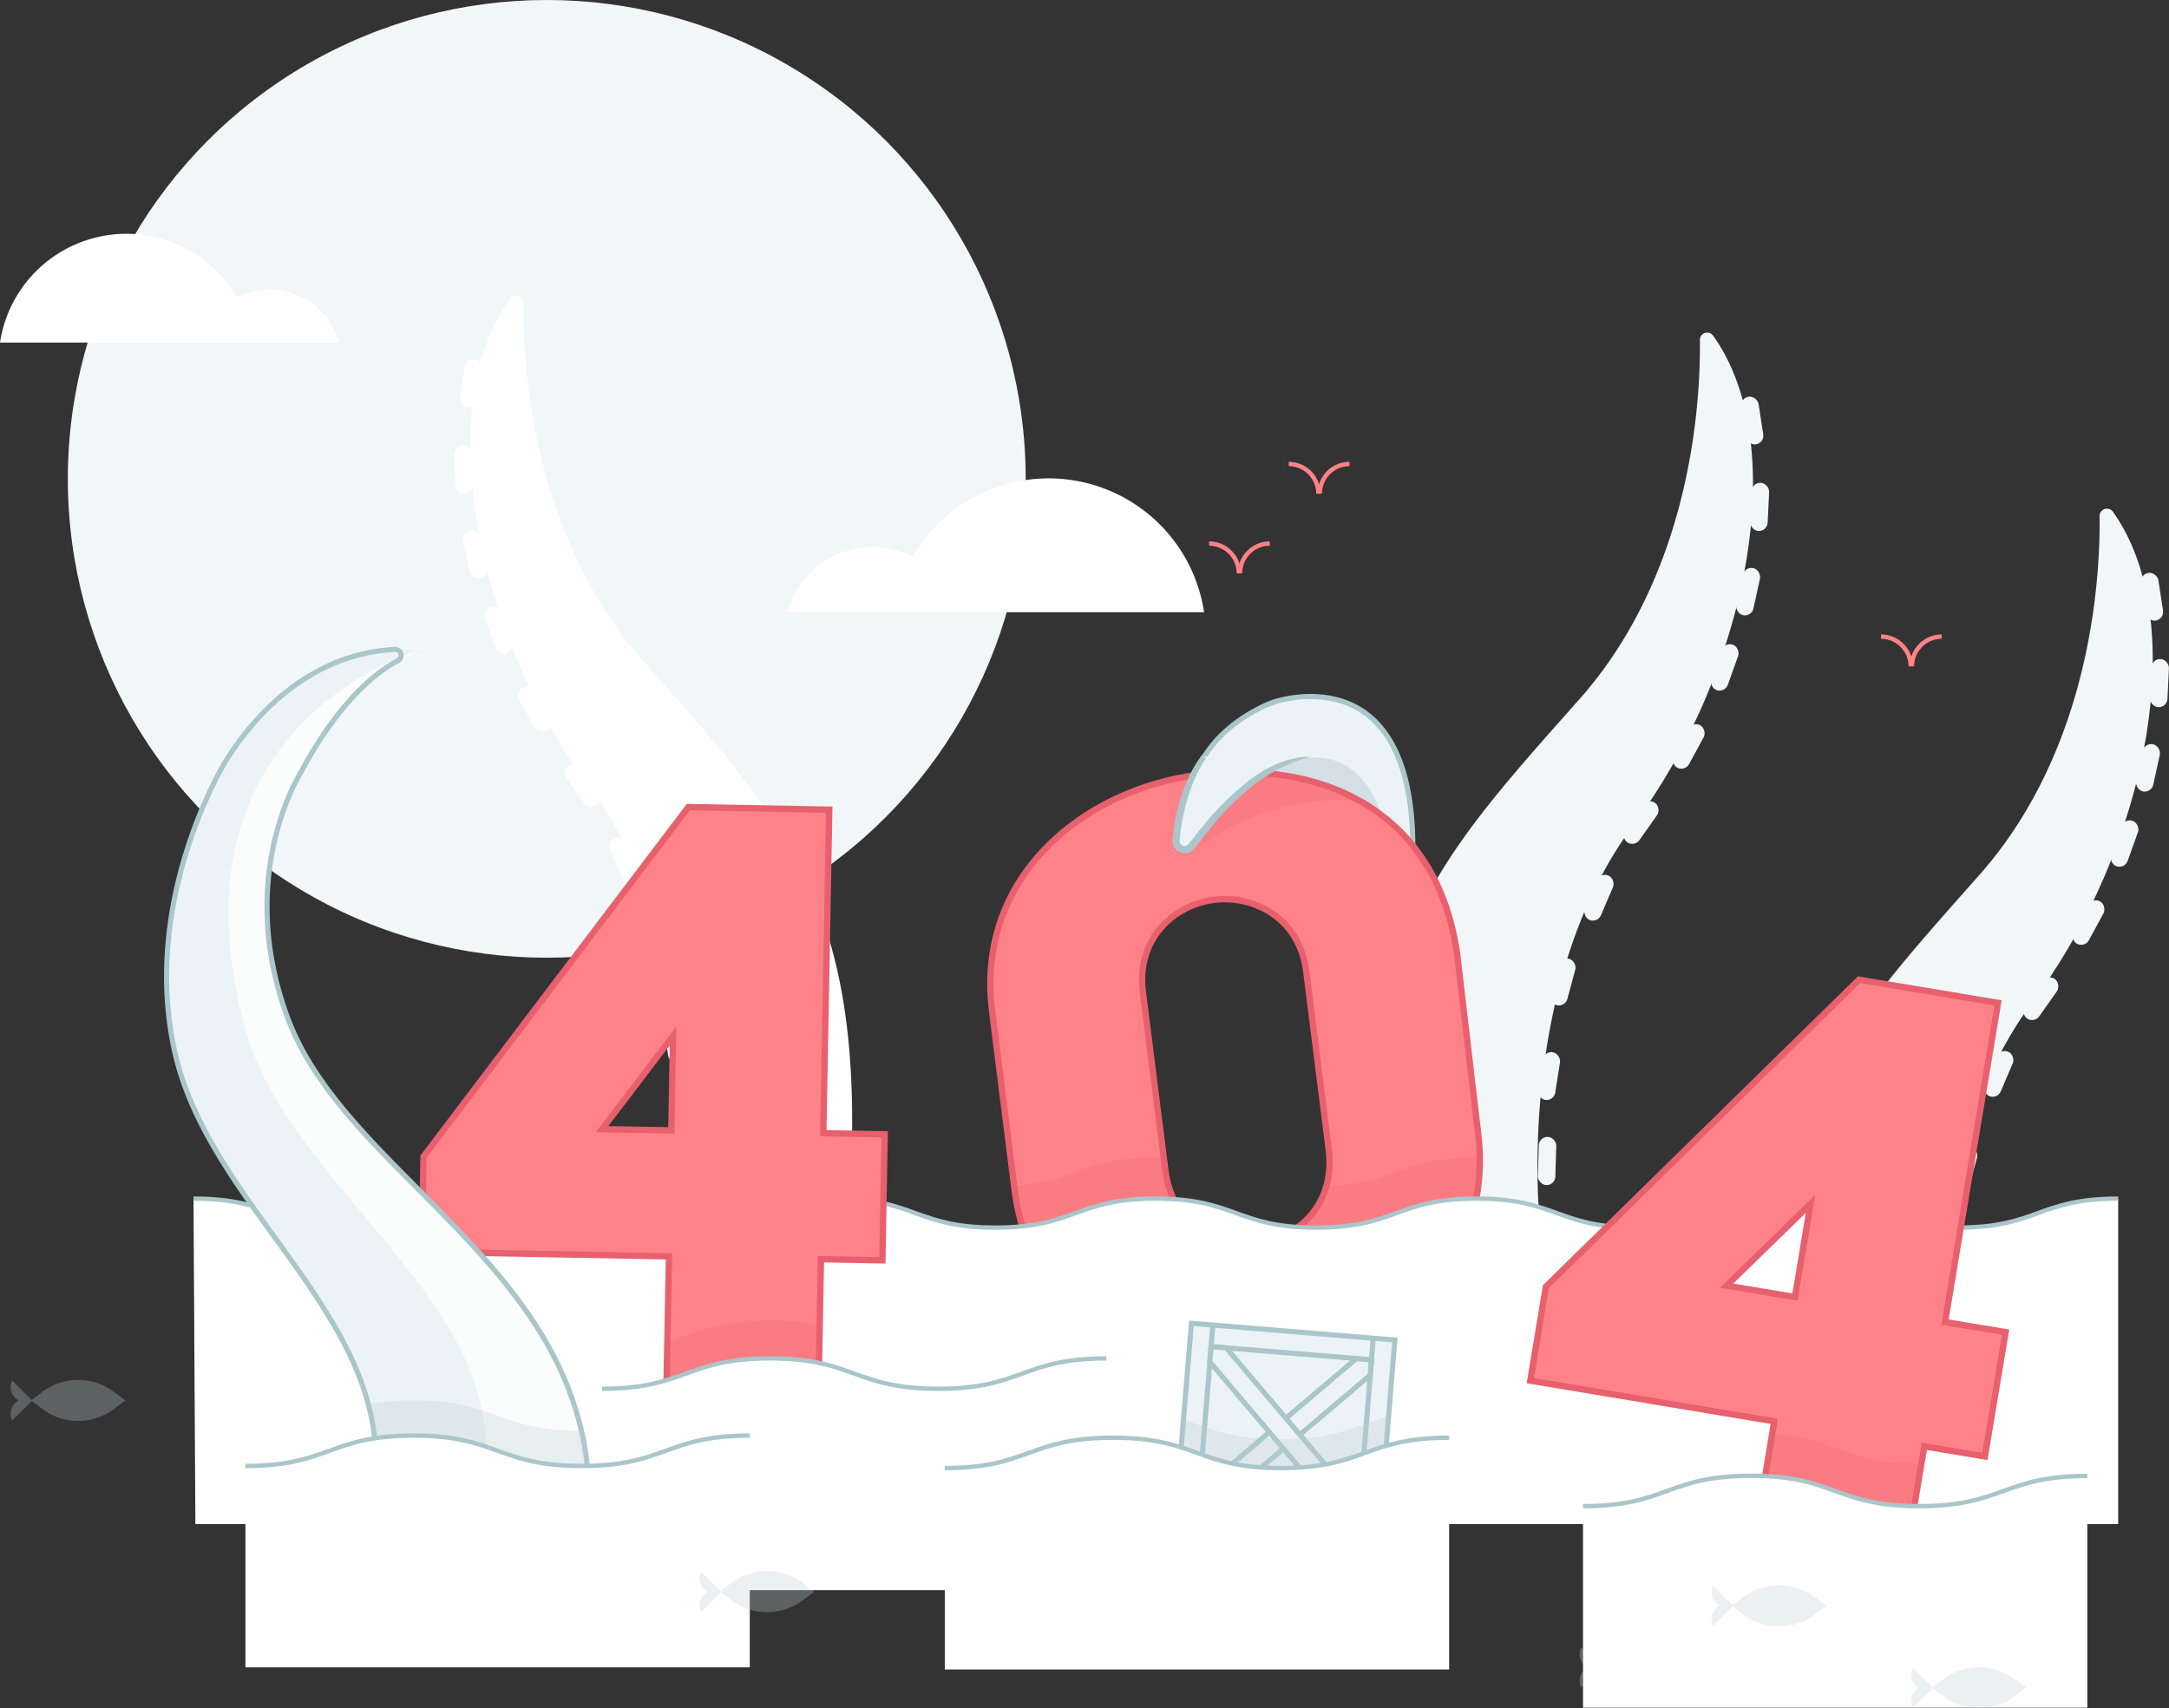 <svg xmlns="http://www.w3.org/2000/svg" viewBox="0 0 684.7 539.38"><rect x="0" y="0" width="684.7" height="539.38" fill="#333333" stroke="none"/><defs><style>.cls-1{isolation:isolate;}.cls-11,.cls-2{fill:#ecf3f6;}.cls-13,.cls-2,.cls-8{stroke:#aac6ca;}.cls-10,.cls-13,.cls-2,.cls-5,.cls-8{stroke-miterlimit:10;}.cls-13,.cls-2{stroke-width:1.62px;}.cls-3,.cls-9{fill:#baccd3;}.cls-3{opacity:0.5;}.cls-3,.cls-6,.cls-9{mix-blend-mode:multiply;}.cls-4{fill:#f1f6f8;}.cls-5{fill:#ff8288;stroke:#e8606d;stroke-width:2px;}.cls-6{fill:#e8606d;opacity:0.2;}.cls-12,.cls-7{fill:#fff;}.cls-10,.cls-13,.cls-8{fill:none;}.cls-10,.cls-8{stroke-width:1.37px;}.cls-9{opacity:0.3;}.cls-10{stroke:#ff8288;}.cls-12{opacity:0.8;}.cls-14{fill:#aac6ca;}</style></defs><g class="cls-1"><g id="Layer_1" data-name="Layer 1"><path class="cls-2" d="M410.21,246.72c-13.49-3.61-32,21-32,21-11.93-33.24,23.32-45.87,23.32-45.87S446,205.48,446,267.68C446,267.68,429.8,252,410.21,246.72Z"/><path class="cls-3" d="M402.88,242.26s23.55-13.24,33.39,15.2l-34.66-13.15Z"/><path class="cls-4" d="M540.81,106a2.31,2.31,0,0,0-4.2,1.37c.24,18.87-2.43,73.21-38,113.36-41.33,46.66-66.23,72.78-65.79,146.89s53.27,18.53,53.27,18.53-8.19-74.89,29.58-125.71C551.47,212.23,565.82,141,540.81,106Z"/><rect class="cls-4" x="550.38" y="125.14" width="5.53" height="15.23" rx="2.77" transform="translate(-13.71 85.12) rotate(-8.69)"/><rect class="cls-4" x="552.73" y="152.39" width="5.53" height="15.23" rx="2.77" transform="translate(8.33 -26.52) rotate(2.76)"/><rect class="cls-4" x="549.09" y="179.19" width="5.53" height="15.23" rx="2.77" transform="translate(52.56 -113.45) rotate(12.32)"/><rect class="cls-4" x="541.69" y="203.11" width="5.53" height="15.23" rx="2.77" transform="translate(102.77 -171.05) rotate(19.68)"/><rect class="cls-4" x="530.32" y="228.06" width="5.53" height="15.23" rx="2.77" transform="translate(176.89 -225.68) rotate(28.48)"/><rect class="cls-4" x="515.27" y="252.11" width="5.53" height="15.23" rx="2.77" transform="translate(244.82 -251.33) rotate(35.24)"/><rect class="cls-4" x="501.99" y="275.82" width="5.53" height="15.23" rx="2.77" transform="translate(152.06 -175.61) rotate(23.15)"/><rect class="cls-4" x="491.16" y="306.22" width="5.53" height="15.23" rx="2.77" transform="matrix(0.96, 0.26, -0.26, 0.96, 100.8, -119.65)"/><rect class="cls-4" x="486.2" y="332.14" width="5.53" height="15.23" rx="2.77" transform="translate(58.03 -71.11) rotate(8.84)"/><rect class="cls-4" x="484.48" y="359.91" width="5.53" height="15.23" rx="2.77" transform="matrix(1, 0.03, -0.03, 1, 12.15, -15.58)"/><path class="cls-5" d="M401.82,432.1c-36,4.54-76.11-13.46-81.49-56.13l-7.15-56.73c-5.35-42.42,29-70.05,65-74.59,38.72-4.88,75,10.84,81.74,56.1l6.65,56.79C472,400.21,438.07,427.53,401.82,432.1Zm-18.65-148c-12.09,1.53-24.57,11.87-22.39,29.13l7.09,56.24c2.24,17.76,16.89,24.68,29,23.16,12.34-1.56,24.81-11.9,22.57-29.66l-7.08-56.23C410.15,289.48,395.5,282.56,383.17,284.11Z"/><path class="cls-6" d="M401.82,433c34.24-4.32,66.35-28.92,65.3-67.56h-1c-24.11,0-25.27,8.29-47.21,9.08-2.75,11.26-12.45,17.81-22.07,19-12.08,1.52-26.74-5.4-29-23.16l-.62-4.93-2.38,0c-23.23,0-25.16,7.69-44.86,9l.32,2.48C325.71,419.54,365.82,437.54,401.82,433Z"/><circle class="cls-4" cx="172.6" cy="151.19" r="151.19"/><path class="cls-7" d="M0,108.17A40.38,40.38,0,0,1,74.83,93.89a22.73,22.73,0,0,1,32.23,14.28Z"/><path class="cls-7" d="M380.1,193.31a49.62,49.62,0,0,0-92-17.54,27.91,27.91,0,0,0-39.6,17.54Z"/><path class="cls-4" d="M667,161.58a2.32,2.32,0,0,0-4.21,1.37c.24,18.88-2.42,73.21-38,113.36C583.48,323,558.58,349.09,559,423.2s53.26,18.53,53.26,18.53-8.18-74.88,29.58-125.7C677.68,267.85,692,196.57,667,161.58Z"/><rect class="cls-4" x="676.59" y="180.77" width="5.53" height="15.23" rx="2.77" transform="translate(-20.67 104.83) rotate(-8.69)"/><rect class="cls-4" x="678.94" y="208.01" width="5.53" height="15.23" rx="2.77" transform="translate(11.15 -32.52) rotate(2.76)"/><rect class="cls-4" x="675.3" y="234.81" width="5.53" height="15.23" rx="2.77" transform="translate(67.34 -139.09) rotate(12.32)"/><rect class="cls-4" x="667.9" y="258.73" width="5.53" height="15.23" rx="2.77" transform="translate(128.88 -210.31) rotate(19.68)"/><rect class="cls-4" x="656.52" y="283.68" width="5.53" height="15.23" rx="2.77" transform="translate(218.69 -279.13) rotate(28.48)"/><rect class="cls-4" x="641.48" y="307.73" width="5.53" height="15.23" rx="2.77" transform="translate(300.04 -313.95) rotate(35.24)"/><rect class="cls-4" x="628.19" y="331.44" width="5.53" height="15.23" rx="2.77" transform="translate(184.09 -220.74) rotate(23.15)"/><rect class="cls-4" x="617.36" y="361.84" width="5.53" height="15.23" rx="2.77" transform="translate(120.04 -151.1) rotate(15.36)"/><rect class="cls-4" x="612.4" y="387.77" width="5.53" height="15.23" rx="2.77" transform="translate(68.08 -89.85) rotate(8.84)"/><rect class="cls-4" x="610.69" y="415.54" width="5.53" height="15.23" rx="2.77" transform="translate(14.02 -19.64) rotate(1.86)"/><path class="cls-7" d="M203.25,208.94c-35.57-40.15-38.24-94.49-38-113.36a2.32,2.32,0,0,0-4.21-1.37,63.35,63.35,0,0,0-9.35,20.42,2.74,2.74,0,0,0-1.84-1.15,2.77,2.77,0,0,0-3.15,2.32l-1.46,9.58a2.75,2.75,0,0,0,3.91,2.92,115.59,115.59,0,0,0-.66,13.7,2.76,2.76,0,0,0-5.13,1.54l.47,9.69a2.76,2.76,0,0,0,5.3.93c.46,4.78,1.16,9.65,2.09,14.56a2.76,2.76,0,0,0-5,2.19l2.07,9.47a2.76,2.76,0,0,0,5.43-.23c1,4,2.18,8,3.47,11.93a2.73,2.73,0,0,0-2.4-.28,2.76,2.76,0,0,0-1.67,3.54l3.26,9.13a2.77,2.77,0,0,0,3.54,1.67,2.74,2.74,0,0,0,1.7-1.8q2.55,6.41,5.55,12.66a2.76,2.76,0,0,0-3.18,4l4.62,8.53a2.75,2.75,0,0,0,5-.23q3.48,6.14,7.36,12a2.77,2.77,0,0,0-2.21,4.36l5.59,7.92a2.76,2.76,0,0,0,3.86.66h0a2.74,2.74,0,0,0,1-1.28,127.66,127.66,0,0,1,7.06,11.77,2.76,2.76,0,0,0-3.61,3.63l3.81,8.92a2.76,2.76,0,0,0,5.3-1,166.29,166.29,0,0,1,6.66,19,2.76,2.76,0,0,0-4.44,2.85l2.57,9.35a2.76,2.76,0,0,0,5.05.65c.94,4.42,1.71,8.77,2.33,13a2.75,2.75,0,0,0-4.52,2.51l1.49,9.58a2.76,2.76,0,0,0,4.65,1.57c.45,5.08.71,9.84.84,14.19a2.72,2.72,0,0,0-2-.81,2.77,2.77,0,0,0-2.68,2.85l.32,9.69a2.76,2.76,0,0,0,4.43,2.12c-.2,7.23-.66,11.53-.66,11.53S268.6,429.94,269,355.83,244.58,255.6,203.25,208.94Z"/><path class="cls-7" d="M61.08,378.44c25.32,0,25.32,9.15,50.63,9.15s25.32-9.15,50.63-9.15,25.31,9.15,50.63,9.15,25.31-9.15,50.63-9.15,25.32,9.15,50.63,9.15,25.32-9.15,50.64-9.15V481.21H61.68Z"/><path class="cls-8" d="M61.08,378.44c25.32,0,25.32,9.15,50.63,9.15s25.32-9.15,50.63-9.15,25.31,9.15,50.63,9.15,25.31-9.15,50.63-9.15,25.32,9.15,50.63,9.15,25.32-9.15,50.64-9.15"/><path class="cls-7" d="M364.87,378.44c25.31,0,25.31,9.15,50.63,9.15s25.31-9.15,50.63-9.15,25.31,9.15,50.63,9.15,25.31-9.15,50.62-9.15,25.32,9.15,50.64,9.15,25.32-9.15,50.64-9.15V481.21H360.53Z"/><path class="cls-8" d="M364.87,378.44c25.31,0,25.31,9.15,50.63,9.15s25.31-9.15,50.63-9.15,25.31,9.15,50.63,9.15,25.31-9.15,50.62-9.15,25.32,9.15,50.64,9.15,25.32-9.15,50.64-9.15"/><path class="cls-9" d="M500,525.58a4.83,4.83,0,0,0,1.17.86,4.79,4.79,0,0,0-1.17.85,4.74,4.74,0,0,0-.88,5.49l6.16-6.15,3.5,2.6a18.74,18.74,0,0,0,22.31,0l3.76-2.79-3.76-2.79a18.71,18.71,0,0,0-22.31,0l-3.5,2.6-6.16-6.16A4.73,4.73,0,0,0,500,525.58Z"/><path class="cls-9" d="M4.74,441.3a4.63,4.63,0,0,0,1.18.86,4.63,4.63,0,0,0-1.18.86,4.73,4.73,0,0,0-.87,5.48L10,442.35l3.51,2.6a18.71,18.71,0,0,0,22.31,0l3.76-2.79-3.76-2.79a18.71,18.71,0,0,0-22.31,0L10,442l-6.15-6.16A4.74,4.74,0,0,0,4.74,441.3Z"/><path class="cls-10" d="M381.69,171.62a9.38,9.38,0,0,1,9.37,9.37"/><path class="cls-10" d="M400.83,171.62a9.37,9.37,0,0,0-9.37,9.37"/><path class="cls-10" d="M406.81,146.5a9.38,9.38,0,0,1,9.37,9.37"/><path class="cls-10" d="M426,146.5a9.37,9.37,0,0,0-9.37,9.37"/><path class="cls-5" d="M211.19,396.67l-78.05-1.44.56-30.07,83.59-110.34,44.48.82-1.88,102.15,19.38.36-.73,39.77-19.39-.36-.82,44.49-48-.89Zm1.28-69.59L190.05,356.5l21.87.4Z"/><path class="cls-5" d="M560.08,448.76l-77-12.85L488,406.25l98.84-96.93,43.88,7.32L614,417.41l19.12,3.19-6.54,39.24-19.13-3.19-7.32,43.89-47.32-7.89Zm11.45-68.66-26.48,25.82,21.58,3.6Z"/><path class="cls-6" d="M210.36,440l48,.89.41-22.48a73.55,73.55,0,0,0-15.62-1.47c-17.11,0-23.19,4-32.46,6.82Z"/><path class="cls-7" d="M190.05,438.48c26.53,0,26.53-9.59,53.07-9.59s26.54,9.59,53.07,9.59,26.54-9.59,53.07-9.59v73.17H190.05Z"/><path class="cls-8" d="M190.05,438.48c26.53,0,26.53-9.59,53.07-9.59s26.54,9.59,53.07,9.59,26.54-9.59,53.07-9.59"/><path class="cls-11" d="M133.65,205.56c-38.93-5.23-62.15,34.33-62.15,34.33s-27.4,43.7-16.23,92.65,67.29,83.29,63.1,133.49l67.33.3C181,399.2,109.43,370.52,91,321.89c-17.26-45.68,4.26-78.5,4.26-78.5l18.47-25.88,9.68-7.66Z"/><path class="cls-12" d="M131.81,205.56s-81,23.08-54.29,119.61C90.9,373.56,157.2,410.28,153,460.48l32.69,5.85c-4-62.22-76.82-97.88-94.42-144.44-17.26-45.68,4.26-78.5,4.26-78.5l14.07-21.26,9.53-9.25Z"/><path class="cls-13" d="M71.5,239.89s-27.4,43.7-16.23,92.65,67.29,83.29,63.1,133.49l67.33.3C181,399.2,109.43,370.52,91,321.89c-17.26-45.68,4.26-78.5,4.26-78.5s12.51-25.32,30.38-34.83a1.87,1.87,0,0,0-1-3.51C112.5,205.57,90,210.92,71.5,239.89Z"/><path class="cls-9" d="M130.55,442.16a76.56,76.56,0,0,0-13.81,1.11,65.81,65.81,0,0,1,1.63,20.79l67.33.3A95.27,95.27,0,0,0,184,451.75h-.33C157.08,451.75,157.08,442.16,130.55,442.16Z"/><path class="cls-7" d="M77.48,462.85c26.53,0,26.53-9.59,53.07-9.59s26.53,9.59,53.07,9.59,26.54-9.59,53.07-9.59v73.18H77.48Z"/><path class="cls-8" d="M77.48,462.85c26.53,0,26.53-9.59,53.07-9.59s26.53,9.59,53.07,9.59,26.54-9.59,53.07-9.59"/><path class="cls-10" d="M593.8,201a9.37,9.37,0,0,1,9.36,9.37"/><path class="cls-10" d="M612.93,201a9.38,9.38,0,0,0-9.37,9.37"/><path class="cls-6" d="M606,462c-24.24,0-26.35-8-46.76-9.38l-6.34,38,47.32,7.9L606.34,462Z"/><path class="cls-7" d="M499.72,475.54c26.53,0,26.53-9.59,53.07-9.59s26.53,9.59,53.07,9.59S632.4,466,658.93,466v73.18H499.72Z"/><path class="cls-8" d="M499.72,475.54c26.53,0,26.53-9.59,53.07-9.59s26.53,9.59,53.07,9.59S632.4,466,658.93,466"/><path class="cls-9" d="M541.66,506.16a4.83,4.83,0,0,0,1.17.86,4.54,4.54,0,0,0-1.17.85,4.73,4.73,0,0,0-.88,5.49l6.16-6.15,3.5,2.6a18.74,18.74,0,0,0,22.31,0l3.76-2.79-3.76-2.8a18.74,18.74,0,0,0-22.31,0l-3.5,2.6-6.16-6.15A4.73,4.73,0,0,0,541.66,506.16Z"/><path class="cls-9" d="M604.75,532a4.58,4.58,0,0,0,1.17.86,4.58,4.58,0,0,0-1.17.86,4.73,4.73,0,0,0-.88,5.49l6.16-6.16,3.5,2.6a18.71,18.71,0,0,0,22.31,0l3.76-2.79-3.76-2.79a18.71,18.71,0,0,0-22.31,0l-3.5,2.6-6.16-6.15A4.72,4.72,0,0,0,604.75,532Z"/><rect class="cls-2" x="373.31" y="420.37" width="64.44" height="64.44" transform="translate(38.49 -31.74) rotate(4.7)"/><rect class="cls-2" x="380.13" y="427.19" width="50.8" height="50.8" transform="translate(38.49 -31.74) rotate(4.7)"/><polygon class="cls-2" points="378.53 471.02 378.13 475.82 382.94 476.22 432.53 434.16 432.93 429.36 428.13 428.96 378.53 471.02"/><polygon class="cls-2" points="429.16 475.18 428.76 479.99 423.96 479.59 381.9 429.99 382.3 425.19 387.1 425.58 429.16 475.18"/><line class="cls-2" x1="382.04" y1="428.37" x2="382.86" y2="418.4"/><line class="cls-2" x1="432.67" y1="432.53" x2="433.49" y2="422.56"/><line class="cls-2" x1="377.57" y1="482.62" x2="378.39" y2="472.64"/><line class="cls-2" x1="428.2" y1="486.78" x2="429.02" y2="476.81"/><path class="cls-9" d="M404.22,454.41c-16,0-22.36-3.48-30.71-6.25l-2.9,35.32,64.22,5.28,3.42-41.62C428.05,450,422.27,454.41,404.22,454.41Z"/><path class="cls-7" d="M298.25,463.52c26.53,0,26.53-9.59,53.07-9.59s26.53,9.59,53.07,9.59,26.53-9.59,53.07-9.59v73.18H298.25Z"/><path class="cls-8" d="M298.25,463.52c26.53,0,26.53-9.59,53.07-9.59s26.53,9.59,53.07,9.59,26.53-9.59,53.07-9.59"/><path class="cls-9" d="M222.21,501.68a4.58,4.58,0,0,0,1.17.86,4.58,4.58,0,0,0-1.17.86,4.72,4.72,0,0,0-.88,5.48l6.16-6.15,3.5,2.6a18.71,18.71,0,0,0,22.31,0l3.76-2.79-3.76-2.79a18.71,18.71,0,0,0-22.31,0l-3.5,2.6-6.16-6.16A4.73,4.73,0,0,0,222.21,501.68Z"/><path class="cls-6" d="M378.17,267.68a75.42,75.42,0,0,1,51.05-14.86s-42.84-23.45-44.9,2.73Z"/><path class="cls-11" d="M380.1,238.9s-7.3,9.07-8.83,26.43a2.72,2.72,0,0,0,4.83,1.91c7.14-9,19.72-26,37.69-28.34"/><path class="cls-14" d="M380.73,239.41a32,32,0,0,0-2.55,4.35,44.37,44.37,0,0,0-2.05,4.69,61.2,61.2,0,0,0-2.75,9.87c-.19.83-.32,1.68-.44,2.52s-.27,1.7-.34,2.55l-.14,1.28-.07.63a2.22,2.22,0,0,0,0,.45,1.48,1.48,0,0,0,.82,1.18,1.59,1.59,0,0,0,1.47,0,1.74,1.74,0,0,0,.6-.54l.81-1q1.61-2.06,3.27-4.08a89.56,89.56,0,0,1,14.93-14.9,40.31,40.31,0,0,1,9.17-5.37,27.34,27.34,0,0,1,10.33-2.16,52.17,52.17,0,0,0-18.26,9.16,87.58,87.58,0,0,0-14.41,14.7l-3.23,4.07-.82,1A4,4,0,0,1,375.7,269a3.9,3.9,0,0,1-3.55-.08,3.74,3.74,0,0,1-2-3,4,4,0,0,1,0-.85l.07-.66.16-1.32c.08-.88.22-1.75.37-2.63s.28-1.74.47-2.61a56.55,56.55,0,0,1,3.05-10.16,40,40,0,0,1,5.17-9.34Z"/></g></g></svg>
